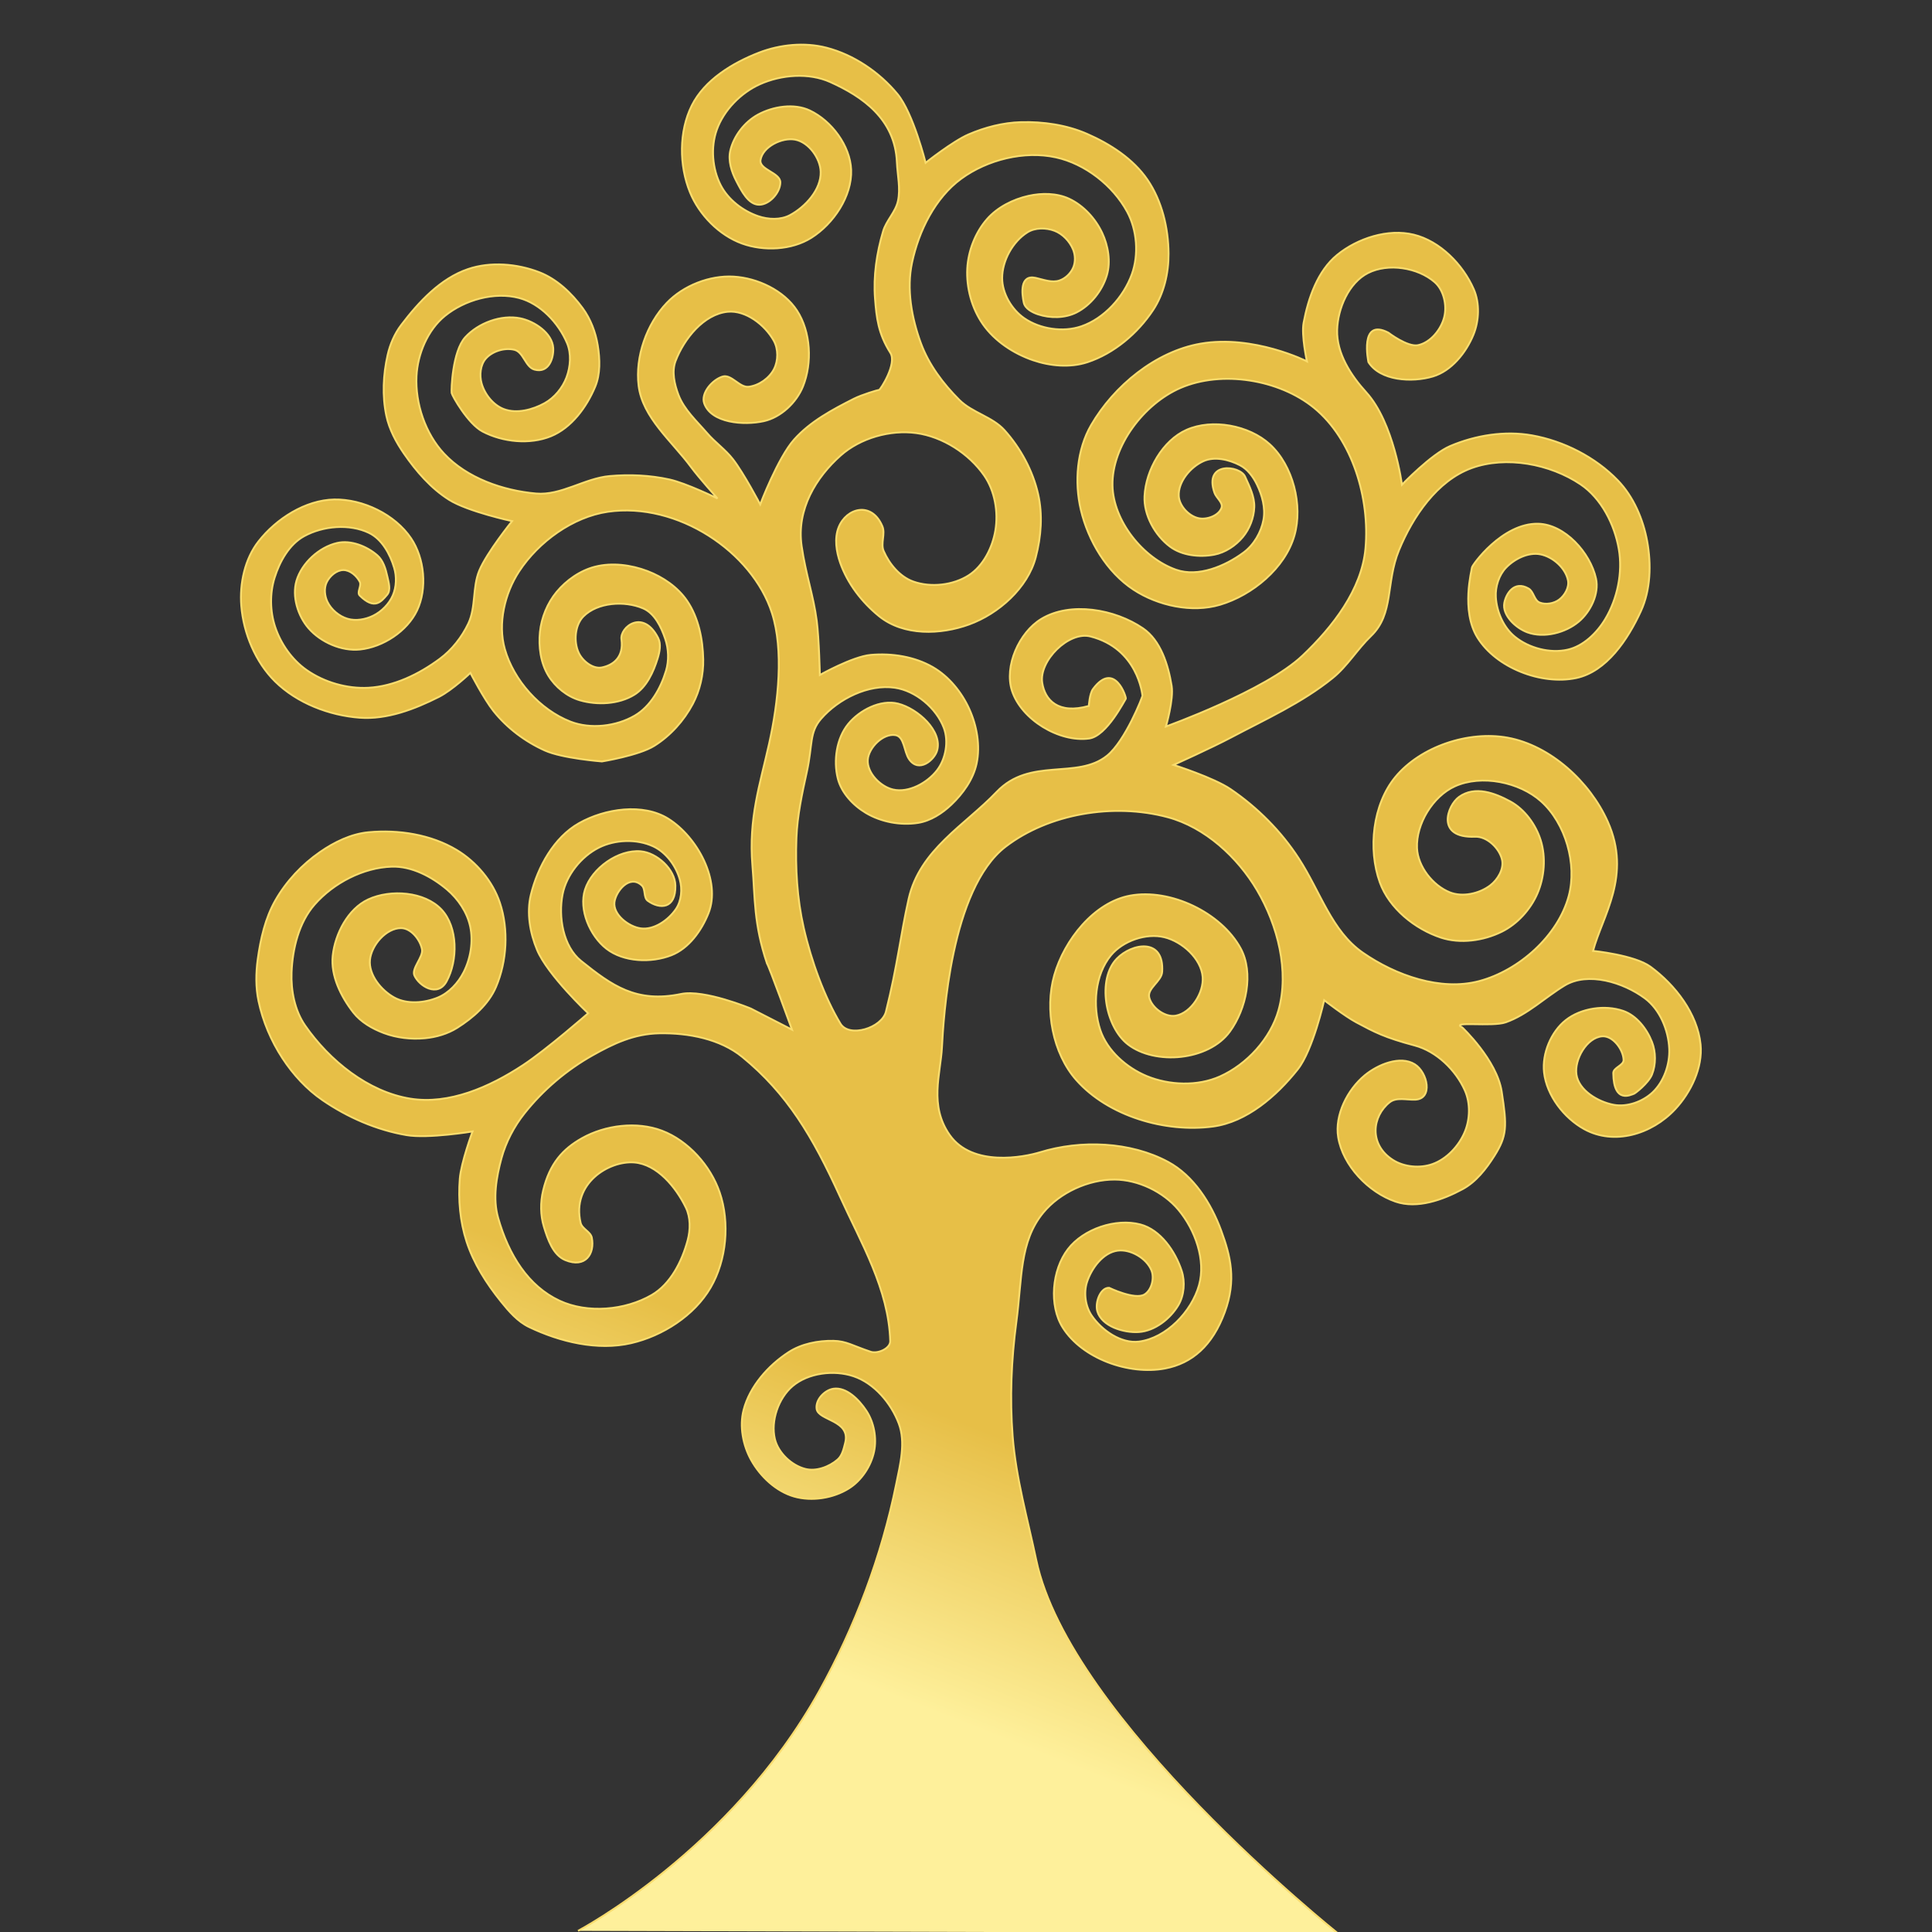 <?xml version="1.0" encoding="UTF-8" standalone="no"?>
<svg
   xmlns:dc="http://purl.org/dc/elements/1.1/"
   xmlns:cc="http://creativecommons.org/ns#"
   xmlns:rdf="http://www.w3.org/1999/02/22-rdf-syntax-ns#"
   xmlns:svg="http://www.w3.org/2000/svg"
   xmlns="http://www.w3.org/2000/svg"
   xmlns:xlink="http://www.w3.org/1999/xlink"
   width="720"
   height="720"
   viewBox="0 0 190.498 190.498"
   version="1.1"
   id="svg8">
  <rect x="0" y="0" width="190.498" height="190.498" fill="#333333" stroke="none"/>
  <defs
     id="defs2">
    <linearGradient
       id="linearGradient4507">
      <stop
         style="stop-color:#fef09b;stop-opacity:1;"
         offset="0"
         id="stop4503" />
      <stop
         style="stop-color:#e7bf47;stop-opacity:1"
         offset="1"
         id="stop4505" />
    </linearGradient>
    <linearGradient
       xlink:href="#linearGradient4507"
       id="linearGradient4509"
       x1="58.867"
       y1="195.495"
       x2="69.595"
       y2="168.262"
       gradientUnits="userSpaceOnUse"
       gradientTransform="matrix(0.946,0,0,0.946,-0.212,-30.535)" />
  </defs>
  <g
     id="layer1">
    <path
       style="fill:url(#linearGradient4509);fill-opacity:1;stroke:#fadd6e;stroke-width:0.184;stroke-linecap:butt;stroke-linejoin:miter;stroke-miterlimit:4;stroke-dasharray:none;stroke-opacity:1"
       d="m 56.992,190.385 c 0,0 15.038,-7.912 23.775,-23.621 3.533,-6.352 6.159,-13.313 7.6,-20.437 0.394,-1.948 0.957,-4.097 0.257,-5.957 -0.759,-2.017 -2.424,-3.988 -4.467,-4.673 -1.924,-0.645 -4.462,-0.338 -6.008,0.976 -1.396,1.186 -2.173,3.43 -1.746,5.212 0.327,1.365 1.643,2.609 3.004,2.953 1.071,0.27 2.349,-0.201 3.184,-0.924 0.454,-0.394 0.596,-1.06 0.745,-1.643 0.577,-2.267 -2.649,-2.179 -2.815,-3.354 -0.13,-0.919 0.805,-1.863 1.659,-1.987 1.283,-0.185 2.519,1.077 3.235,2.157 0.756,1.14 1.049,2.692 0.77,4.031 -0.3,1.441 -1.243,2.865 -2.49,3.646 -1.54,0.964 -3.645,1.295 -5.392,0.796 -1.781,-0.509 -3.335,-1.977 -4.236,-3.594 -0.813,-1.459 -1.168,-3.339 -0.745,-4.955 0.607,-2.319 2.41,-4.362 4.416,-5.674 1.279,-0.836 2.914,-1.158 4.442,-1.13 1.275,0.023 1.895,0.489 3.672,1.078 0.694,0.23 1.947,-0.321 1.926,-1.053 -0.152,-5.128 -2.875,-9.671 -4.955,-14.25 -2.694,-5.929 -5.215,-10.148 -9.628,-13.762 -2.19,-1.794 -5.334,-2.386 -8.165,-2.336 -2.523,0.044 -4.562,1.028 -6.573,2.157 -2.579,1.447 -4.919,3.432 -6.753,5.751 -1.026,1.297 -1.826,2.82 -2.259,4.416 -0.512,1.886 -0.866,3.973 -0.334,5.854 1.044,3.69 2.981,6.756 6.059,8.19 2.752,1.282 6.463,0.959 9.089,-0.565 1.86,-1.079 2.984,-3.315 3.543,-5.392 0.281,-1.043 0.294,-2.264 -0.18,-3.235 -0.987,-2.022 -2.84,-4.267 -5.084,-4.442 -2.505,-0.195 -6.2,2.069 -5.289,5.957 0.139,0.595 0.986,0.864 1.104,1.463 0.308,1.57 -0.618,3.033 -2.619,2.208 -1.203,-0.496 -1.726,-2.042 -2.105,-3.286 -0.347,-1.138 -0.356,-2.412 -0.077,-3.569 0.649,-2.694 1.96,-4.109 3.826,-5.161 2.299,-1.296 5.414,-1.679 7.882,-0.745 2.599,0.984 4.803,3.455 5.7,6.085 1.016,2.978 0.687,6.679 -0.899,9.397 -1.605,2.75 -4.728,4.754 -7.831,5.469 -3.31,0.762 -7.002,-0.124 -10.065,-1.592 -1.126,-0.539 -1.991,-1.544 -2.773,-2.516 -1.423,-1.768 -2.688,-3.747 -3.389,-5.905 -0.641,-1.973 -0.829,-4.119 -0.668,-6.188 0.125,-1.608 1.258,-4.673 1.258,-4.673 0,0 -4.376,0.727 -6.521,0.359 -2.942,-0.504 -5.805,-1.753 -8.267,-3.44 -1.573,-1.078 -2.91,-2.538 -3.954,-4.134 -1.118,-1.707 -1.942,-3.651 -2.362,-5.648 -0.282,-1.34 -0.263,-2.751 -0.077,-4.108 0.275,-2.009 0.741,-4.067 1.746,-5.828 1.069,-1.873 2.619,-3.521 4.39,-4.75 1.413,-0.98 3.064,-1.788 4.776,-1.951 2.946,-0.281 6.168,0.22 8.704,1.746 1.923,1.157 3.557,3.081 4.262,5.212 0.869,2.627 0.7,5.747 -0.385,8.293 -0.726,1.704 -2.258,3.044 -3.826,4.031 -0.944,0.594 -2.073,0.923 -3.184,1.027 -1.357,0.127 -2.781,-0.034 -4.057,-0.513 -1.131,-0.426 -2.261,-1.076 -3.004,-2.028 -1.22,-1.565 -2.24,-3.624 -2.028,-5.597 0.234,-2.172 1.511,-4.624 3.492,-5.546 2.209,-1.028 5.578,-0.78 7.24,1.001 1.616,1.731 1.626,5.01 0.488,7.086 -0.873,1.592 -2.694,0.468 -3.167,-0.596 -0.304,-0.683 0.89,-1.828 0.753,-2.562 -0.18,-0.97 -1.093,-2.108 -2.08,-2.105 -1.459,0.005 -2.911,1.681 -3.055,3.132 -0.146,1.472 1.114,3.017 2.413,3.723 1.248,0.678 2.947,0.537 4.262,0 1.109,-0.453 2.026,-1.447 2.567,-2.516 0.683,-1.35 0.956,-3.013 0.642,-4.493 -0.298,-1.403 -1.19,-2.719 -2.285,-3.646 -1.5,-1.269 -3.48,-2.32 -5.443,-2.259 -2.82,0.088 -5.736,1.606 -7.6,3.723 -1.56,1.771 -2.192,4.343 -2.285,6.701 -0.071,1.8 0.308,3.757 1.335,5.238 2.4,3.461 6.214,6.547 10.373,7.215 3.818,0.613 7.811,-1.133 11.117,-3.312 2.362,-1.557 6.415,-5.109 6.415,-5.109 0,0 -3.999,-3.774 -5.029,-6.239 -0.704,-1.685 -1.05,-3.669 -0.616,-5.443 0.674,-2.755 2.28,-5.666 4.75,-7.061 2.559,-1.445 6.316,-1.998 8.806,-0.436 2.859,1.793 5.22,6.134 3.954,9.32 -0.679,1.707 -1.936,3.462 -3.646,4.134 -2.001,0.786 -4.723,0.68 -6.419,-0.642 -1.629,-1.27 -2.738,-3.862 -2.105,-5.828 0.68,-2.115 3.281,-3.969 5.494,-3.774 1.591,0.14 3.38,1.766 3.415,3.363 0.051,2.336 -1.527,2.375 -2.722,1.515 -0.44,-0.317 -0.193,-1.146 -0.591,-1.515 -1.22,-1.134 -2.577,0.619 -2.696,1.669 -0.137,1.209 1.389,2.398 2.593,2.567 1.305,0.183 2.722,-0.813 3.466,-1.9 0.556,-0.812 0.65,-1.979 0.385,-2.927 -0.376,-1.342 -1.355,-2.673 -2.619,-3.261 -1.622,-0.754 -3.769,-0.677 -5.366,0.128 -1.732,0.874 -3.193,2.693 -3.569,4.596 -0.44,2.231 0.048,5.152 1.823,6.573 3.041,2.434 5.427,4.177 9.859,3.261 2.295,-0.475 6.881,1.438 6.881,1.438 l 4.057,2.08 c 0,0 -2.311,-6.367 -2.465,-6.521 -1.316,-3.93 -1.17,-6.411 -1.438,-9.654 -0.387,-4.696 0.744,-7.986 1.643,-12.016 0.936,-4.194 1.45,-9.249 0.282,-12.889 -1.938,-6.04 -9.325,-10.98 -16.175,-9.988 -3.44,0.498 -6.826,2.941 -8.755,5.88 -1.423,2.168 -2.119,5.156 -1.412,7.651 0.877,3.096 3.472,5.995 6.47,7.163 1.978,0.771 4.507,0.478 6.342,-0.591 1.551,-0.903 2.564,-2.697 3.081,-4.416 0.304,-1.008 0.261,-2.161 -0.077,-3.158 -0.397,-1.172 -1.044,-2.517 -2.182,-3.004 -1.819,-0.777 -4.486,-0.607 -5.88,0.796 -0.851,0.857 -0.977,2.502 -0.462,3.594 0.384,0.814 1.403,1.618 2.285,1.438 1.103,-0.225 2.172,-0.999 1.926,-2.773 -0.166,-1.196 2.131,-3.055 3.62,-0.128 0.303,0.595 0.145,1.364 -0.051,2.003 -0.419,1.361 -1.096,2.85 -2.311,3.594 -1.533,0.939 -3.64,1.041 -5.366,0.539 -1.264,-0.367 -2.422,-1.315 -3.107,-2.439 -0.757,-1.243 -0.97,-2.84 -0.822,-4.288 0.146,-1.42 0.732,-2.855 1.643,-3.954 0.967,-1.166 2.332,-2.119 3.8,-2.49 1.674,-0.424 3.547,-0.178 5.161,0.436 1.52,0.579 2.987,1.583 3.903,2.927 1.125,1.651 1.553,3.78 1.592,5.777 0.029,1.503 -0.324,3.062 -1.027,4.39 -0.875,1.654 -2.213,3.141 -3.8,4.134 -1.522,0.952 -5.161,1.54 -5.161,1.54 0,0 -3.882,-0.297 -5.623,-1.078 -1.938,-0.87 -3.734,-2.216 -5.058,-3.877 -0.962,-1.207 -2.289,-3.775 -2.289,-3.775 0,0 -1.778,1.693 -3.103,2.363 -2.401,1.214 -5.122,2.251 -7.805,2.054 -3.017,-0.222 -6.188,-1.447 -8.344,-3.569 -1.944,-1.913 -3.121,-4.752 -3.338,-7.471 -0.174,-2.181 0.347,-4.618 1.695,-6.342 1.752,-2.243 4.626,-4.08 7.471,-4.134 2.828,-0.053 5.993,1.48 7.574,3.826 1.329,1.973 1.612,4.963 0.591,7.112 -0.975,2.052 -3.363,3.616 -5.623,3.851 -1.824,0.19 -3.884,-0.718 -5.084,-2.105 -1.051,-1.215 -1.636,-3.132 -1.181,-4.673 0.516,-1.748 2.229,-3.314 4.005,-3.723 1.343,-0.309 2.91,0.307 3.954,1.207 0.589,0.507 0.836,1.346 1.001,2.105 0.128,0.585 0.365,1.343 -0.026,1.797 -0.588,0.684 -1.235,1.519 -2.696,0.077 -0.323,-0.319 0.208,-0.957 0,-1.361 -0.303,-0.589 -0.955,-1.16 -1.618,-1.155 -0.68,0.004 -1.348,0.594 -1.643,1.207 -0.279,0.579 -0.205,1.349 0.077,1.926 0.379,0.775 1.151,1.422 1.977,1.669 0.818,0.244 1.778,0.073 2.542,-0.308 0.829,-0.413 1.559,-1.152 1.926,-2.003 0.359,-0.834 0.388,-1.851 0.128,-2.722 -0.404,-1.357 -1.213,-2.83 -2.49,-3.44 -1.925,-0.921 -4.523,-0.694 -6.393,0.334 -1.463,0.804 -2.402,2.489 -2.901,4.082 -0.484,1.544 -0.458,3.317 0.051,4.853 0.553,1.669 1.666,3.255 3.107,4.262 1.729,1.209 3.978,1.857 6.085,1.746 2.527,-0.133 5.002,-1.343 7.035,-2.85 1.203,-0.891 2.184,-2.139 2.824,-3.492 0.759,-1.604 0.396,-3.574 1.078,-5.212 0.75,-1.801 3.235,-4.878 3.235,-4.878 0,0 -4.363,-0.94 -6.213,-2.105 -1.793,-1.128 -3.237,-2.802 -4.442,-4.544 -0.784,-1.134 -1.462,-2.4 -1.746,-3.749 -0.41,-1.952 -0.313,-4.037 0.128,-5.982 0.239,-1.053 0.682,-2.092 1.335,-2.953 1.734,-2.284 3.882,-4.601 6.598,-5.52 2.215,-0.75 4.827,-0.532 7.009,0.308 1.73,0.666 3.191,2.048 4.288,3.543 0.781,1.065 1.277,2.368 1.489,3.672 0.219,1.346 0.27,2.825 -0.257,4.082 -0.842,2.013 -2.343,4.056 -4.365,4.878 -2.082,0.846 -4.734,0.578 -6.727,-0.462 -1.441,-0.752 -3.004,-3.517 -3.055,-3.8 -0.051,-0.282 0.067,-4.1 1.335,-5.494 1.286,-1.414 3.544,-2.252 5.417,-1.874 1.432,0.289 3.17,1.469 3.261,2.927 0.059,0.939 -0.401,2.53 -1.849,2.131 -0.893,-0.246 -1.077,-1.732 -1.977,-1.951 -0.957,-0.234 -2.175,0.131 -2.824,0.873 -0.543,0.62 -0.634,1.645 -0.411,2.439 0.304,1.08 1.156,2.152 2.208,2.542 1.266,0.469 2.825,0.064 4.005,-0.591 0.972,-0.539 1.766,-1.502 2.157,-2.542 0.397,-1.058 0.492,-2.349 0.051,-3.389 -0.843,-1.99 -2.635,-3.889 -4.724,-4.442 -2.426,-0.642 -5.372,0.186 -7.317,1.772 -1.695,1.381 -2.69,3.748 -2.799,5.931 -0.134,2.704 0.873,5.674 2.722,7.651 2.249,2.405 5.783,3.638 9.063,3.928 2.479,0.219 4.787,-1.502 7.266,-1.72 1.955,-0.172 3.962,-0.087 5.88,0.334 1.662,0.365 4.75,1.874 4.75,1.874 0,0 -1.814,-2.017 -2.619,-3.107 -1.888,-2.555 -4.773,-4.858 -5.161,-8.011 -0.351,-2.853 0.789,-6.085 2.773,-8.165 1.631,-1.71 4.239,-2.731 6.598,-2.593 2.355,0.138 4.948,1.364 6.239,3.338 1.372,2.098 1.528,5.172 0.591,7.497 -0.642,1.591 -2.176,3.043 -3.851,3.415 -1.996,0.443 -5.193,0.18 -5.88,-1.746 -0.358,-1.004 0.78,-2.327 1.797,-2.645 0.884,-0.276 1.673,1.114 2.593,1.001 1.006,-0.123 2.027,-0.844 2.49,-1.746 0.427,-0.83 0.43,-1.984 -0.026,-2.799 -0.873,-1.561 -2.765,-3.026 -4.544,-2.85 -2.344,0.232 -4.295,2.652 -5.135,4.853 -0.398,1.043 -0.114,2.294 0.282,3.338 0.559,1.469 1.798,2.584 2.824,3.774 0.786,0.912 1.802,1.617 2.542,2.567 1.069,1.372 2.696,4.467 2.696,4.467 0,0 1.741,-4.596 3.338,-6.393 1.583,-1.782 3.778,-2.956 5.905,-4.031 0.785,-0.397 2.388,-0.873 2.49,-0.873 0.103,0 1.784,-2.573 1.104,-3.646 -1.218,-1.923 -1.369,-3.496 -1.515,-5.34 -0.175,-2.226 0.162,-4.509 0.796,-6.65 0.314,-1.061 1.228,-1.898 1.463,-2.978 0.272,-1.246 -0.046,-2.551 -0.103,-3.826 C 88.253,11.704 84.995,9.503 81.871,8.093 79.764,7.142 77.049,7.355 74.939,8.299 73.055,9.142 71.374,10.849 70.677,12.792 c -0.617,1.72 -0.451,3.844 0.385,5.469 0.732,1.422 2.184,2.539 3.697,3.055 0.989,0.337 2.212,0.392 3.132,-0.103 1.536,-0.825 3.074,-2.52 3.03,-4.262 -0.034,-1.352 -1.187,-2.934 -2.516,-3.184 -1.297,-0.244 -3.203,0.7 -3.415,2.003 -0.159,0.976 1.973,1.245 1.951,2.234 -0.022,1.005 -1.075,2.179 -2.08,2.182 -1.083,0.004 -1.758,-1.376 -2.259,-2.336 -0.472,-0.905 -0.824,-2.01 -0.591,-3.004 0.34,-1.45 1.413,-2.832 2.722,-3.543 1.501,-0.816 3.564,-1.14 5.109,-0.411 2.152,1.015 3.989,3.477 4.082,5.854 0.102,2.587 -1.737,5.322 -3.928,6.701 -1.933,1.216 -4.682,1.343 -6.83,0.565 -2.259,-0.819 -4.231,-2.832 -5.135,-5.058 -1.073,-2.641 -1.092,-5.999 0.18,-8.55 1.254,-2.514 4.005,-4.196 6.624,-5.212 2.072,-0.804 4.498,-1.043 6.65,-0.488 2.701,0.696 5.232,2.42 7.009,4.57 1.555,1.882 2.773,6.778 2.773,6.778 0,0 2.682,-2.129 4.236,-2.799 1.622,-0.699 3.395,-1.159 5.161,-1.207 2.207,-0.06 4.499,0.271 6.521,1.155 2.284,0.998 4.55,2.462 5.957,4.519 1.427,2.086 2.066,4.764 2.08,7.292 0.011,1.916 -0.46,3.946 -1.515,5.546 -1.523,2.309 -3.868,4.3 -6.496,5.161 -1.701,0.557 -3.673,0.376 -5.366,-0.205 -1.914,-0.657 -3.77,-1.885 -4.93,-3.543 -1.09,-1.559 -1.642,-3.595 -1.54,-5.494 0.094,-1.749 0.796,-3.562 1.951,-4.878 1.029,-1.172 2.56,-1.945 4.082,-2.285 1.306,-0.292 2.792,-0.282 4.005,0.282 1.416,0.659 2.596,1.951 3.261,3.363 0.598,1.27 0.861,2.839 0.462,4.185 -0.449,1.516 -1.592,2.961 -3.004,3.672 -1.125,0.566 -2.578,0.575 -3.774,0.18 -0.577,-0.191 -1.281,-0.561 -1.412,-1.155 -0.195,-0.882 -0.408,-2.801 1.181,-2.439 0.764,0.174 1.594,0.506 2.336,0.257 0.591,-0.198 1.118,-0.709 1.361,-1.284 0.233,-0.552 0.208,-1.245 -0.026,-1.797 -0.335,-0.792 -1.02,-1.517 -1.823,-1.823 -0.833,-0.317 -1.916,-0.321 -2.67,0.154 -1.455,0.917 -2.491,2.799 -2.49,4.519 4.64e-4,1.505 0.943,3.1 2.182,3.954 1.559,1.074 3.832,1.409 5.623,0.796 2.256,-0.773 4.169,-2.893 4.981,-5.135 0.702,-1.937 0.52,-4.351 -0.462,-6.162 -1.406,-2.592 -4.153,-4.738 -7.035,-5.366 -3.112,-0.679 -6.749,0.226 -9.32,2.105 -2.58,1.885 -4.184,5.143 -4.853,8.267 -0.558,2.61 -0.049,5.455 0.873,7.959 0.779,2.116 2.201,4.007 3.8,5.597 1.264,1.257 3.25,1.653 4.442,2.978 1.584,1.762 2.786,3.98 3.312,6.29 0.462,2.029 0.307,4.185 -0.231,6.239 -0.788,3.009 -3.649,5.562 -6.573,6.624 -2.795,1.016 -6.444,1.157 -8.884,-0.822 -1.684,-1.366 -3.11,-3.216 -3.826,-5.263 -0.384,-1.1 -0.584,-2.409 -0.154,-3.492 0.764,-1.922 3.258,-2.605 4.313,-0.103 0.316,0.75 -0.196,1.693 0.128,2.439 0.555,1.277 1.591,2.532 2.901,3.004 1.734,0.624 3.946,0.384 5.494,-0.616 1.437,-0.929 2.334,-2.729 2.619,-4.416 0.307,-1.817 -0.053,-3.903 -1.104,-5.417 -1.502,-2.163 -4.092,-3.831 -6.701,-4.185 -2.565,-0.348 -5.51,0.489 -7.446,2.208 -2.425,2.153 -4.376,5.311 -3.851,8.935 0.405,2.796 1.168,4.883 1.489,7.369 0.229,1.768 0.308,5.34 0.308,5.34 0,0 3.22,-1.814 5.007,-1.977 2.076,-0.189 4.332,0.163 6.136,1.207 1.58,0.915 2.842,2.47 3.594,4.134 0.743,1.645 1.093,3.601 0.719,5.366 -0.329,1.552 -1.341,2.963 -2.49,4.057 -0.905,0.86 -2.053,1.603 -3.286,1.797 -1.721,0.271 -3.637,-0.085 -5.135,-0.976 -1.255,-0.746 -2.414,-1.974 -2.773,-3.389 -0.45,-1.773 -0.131,-3.976 1.027,-5.392 1.118,-1.367 3.191,-2.432 4.904,-2.003 1.952,0.489 4.426,2.719 3.851,4.647 -0.274,0.918 -1.784,2.217 -2.747,0.847 -0.527,-0.749 -0.457,-2.241 -1.361,-2.388 -1.202,-0.195 -2.639,1.224 -2.722,2.439 -0.086,1.278 1.242,2.639 2.49,2.927 1.539,0.355 3.373,-0.651 4.339,-1.9 0.864,-1.118 1.169,-2.865 0.668,-4.185 -0.739,-1.944 -2.769,-3.655 -4.827,-3.954 -2.6,-0.377 -5.537,1.077 -7.266,3.055 -1.19,1.362 -0.818,2.525 -1.412,5.238 -0.471,2.15 -0.944,4.322 -1.027,6.521 -0.111,2.96 0.062,5.969 0.719,8.858 0.747,3.289 2.074,6.887 3.62,9.448 0.864,1.431 4.083,0.435 4.489,-1.185 1.144,-4.565 1.42,-7.471 2.237,-11.113 1.092,-4.869 5.537,-7.255 8.678,-10.552 3.298,-3.462 7.911,-1.174 10.886,-3.569 1.787,-1.439 3.517,-5.828 3.492,-5.931 -0.026,-0.103 -0.442,-4.632 -5.135,-5.828 -2.129,-0.543 -5.083,2.398 -4.75,4.57 0.26,1.691 1.557,3.144 4.596,2.285 0,0 0.069,-1.209 0.411,-1.669 2.14,-2.882 3.338,0.899 3.235,0.976 -0.103,0.077 -1.862,3.664 -3.62,3.903 -2.951,0.4 -6.675,-1.867 -7.6,-4.699 -0.792,-2.423 0.698,-5.761 2.876,-7.086 2.871,-1.747 7.266,-0.974 10.039,0.924 1.743,1.194 2.486,3.589 2.824,5.674 0.216,1.331 -0.565,4.005 -0.565,4.005 0,0 9.799,-3.511 13.468,-6.993 2.963,-2.812 5.842,-6.498 6.209,-10.566 0.443,-4.904 -1.266,-10.76 -5.083,-13.87 -3.434,-2.799 -9.075,-3.713 -13.144,-1.961 -3.593,1.547 -6.791,5.711 -6.717,9.622 0.065,3.473 3.002,7.169 6.282,8.315 2.159,0.754 4.808,-0.344 6.645,-1.707 1.012,-0.751 1.735,-1.992 1.961,-3.232 0.212,-1.163 -0.134,-2.424 -0.654,-3.486 -0.369,-0.755 -0.924,-1.501 -1.67,-1.888 -1.07,-0.555 -2.495,-0.894 -3.595,-0.399 -1.283,0.578 -2.516,2.045 -2.433,3.449 0.058,0.975 1.005,1.978 1.961,2.179 0.806,0.169 1.964,-0.245 2.251,-1.017 0.191,-0.513 -0.51,-0.972 -0.69,-1.489 -1.089,-3.123 2.505,-2.723 3.014,-1.598 0.432,0.956 0.946,1.965 0.908,3.014 -0.038,1.049 -0.456,2.133 -1.126,2.941 -0.708,0.853 -1.743,1.539 -2.832,1.743 -1.451,0.272 -3.175,0.086 -4.357,-0.799 -1.486,-1.113 -2.596,-3.12 -2.505,-4.974 0.126,-2.576 1.782,-5.49 4.139,-6.536 2.537,-1.126 6.154,-0.453 8.206,1.416 2.298,2.094 3.288,6.016 2.433,9.005 -0.919,3.211 -4.133,5.876 -7.335,6.826 -2.768,0.821 -6.118,0.095 -8.533,-1.489 -2.63,-1.725 -4.473,-4.817 -5.192,-7.879 -0.641,-2.73 -0.392,-5.926 1.017,-8.351 2.25,-3.875 6.37,-7.257 10.784,-8.024 5.232,-0.91 10.494,1.743 10.494,1.743 0,0 -0.564,-2.559 -0.327,-3.813 0.462,-2.441 1.38,-5.109 3.304,-6.681 2.017,-1.647 5.023,-2.614 7.552,-1.997 2.589,0.632 4.85,2.933 5.918,5.374 0.602,1.375 0.534,3.114 -0.036,4.502 -0.726,1.765 -2.165,3.558 -3.994,4.103 -2.08,0.62 -5.199,0.421 -6.354,-1.416 0,0 -0.939,-4.403 1.961,-2.905 0,0 1.902,1.461 2.941,1.235 1.239,-0.27 2.28,-1.564 2.578,-2.796 0.278,-1.147 -0.056,-2.636 -0.944,-3.413 -1.664,-1.457 -4.599,-1.906 -6.572,-0.908 -1.904,0.963 -2.992,3.495 -3.05,5.628 -0.062,2.289 1.348,4.467 2.868,6.136 2.73,2.996 3.522,9.114 3.522,9.114 0,0 2.887,-3.016 4.757,-3.813 2.493,-1.062 5.393,-1.528 8.061,-1.053 3.134,0.558 6.247,2.142 8.46,4.43 1.551,1.603 2.506,3.833 2.905,6.027 0.41,2.26 0.338,4.774 -0.617,6.863 -1.275,2.786 -3.391,5.981 -6.391,6.608 -3.432,0.718 -7.884,-1.013 -9.731,-3.994 -1.65,-2.663 -0.545,-6.681 -0.545,-6.899 0,-0.218 2.99,-4.404 6.536,-4.321 2.619,0.061 5.142,2.851 5.701,5.41 0.325,1.491 -0.537,3.268 -1.707,4.248 -1.317,1.104 -3.432,1.641 -5.047,1.053 -1.158,-0.421 -2.514,-1.693 -2.288,-2.905 0.171,-0.912 0.976,-2.24 2.396,-1.416 0.507,0.294 0.544,1.164 1.089,1.38 0.603,0.238 1.406,0.099 1.924,-0.29 0.554,-0.416 1.002,-1.207 0.871,-1.888 -0.236,-1.227 -1.497,-2.337 -2.723,-2.578 -1.184,-0.233 -2.537,0.44 -3.377,1.307 -0.713,0.737 -1.074,1.881 -1.017,2.905 0.081,1.449 0.761,3.008 1.888,3.921 1.384,1.122 3.454,1.662 5.192,1.271 1.553,-0.35 2.885,-1.649 3.704,-3.014 1.205,-2.009 1.741,-4.59 1.343,-6.899 -0.42,-2.438 -1.723,-5.009 -3.776,-6.391 -3.005,-2.022 -7.345,-2.839 -10.748,-1.598 -3.383,1.234 -5.784,4.766 -7.153,8.097 -1.327,3.229 -0.468,6.26 -2.76,8.46 -1.347,1.293 -2.324,2.965 -3.776,4.139 -3.019,2.443 -6.626,4.064 -10.058,5.882 -1.837,0.973 -5.628,2.687 -5.628,2.687 0,0 3.943,1.249 5.628,2.396 2.638,1.797 4.982,4.147 6.717,6.826 2.159,3.332 3.24,7.16 6.318,9.295 3.235,2.244 7.67,3.81 11.474,2.796 3.921,-1.045 7.767,-4.47 8.823,-8.388 0.844,-3.129 -0.309,-7.17 -2.723,-9.332 -2.142,-1.918 -5.875,-2.671 -8.496,-1.489 -2.174,0.981 -3.845,3.717 -3.74,6.1 0.08,1.807 1.553,3.685 3.232,4.357 1.254,0.502 2.922,0.132 3.994,-0.69 0.731,-0.56 1.356,-1.605 1.162,-2.505 -0.246,-1.141 -1.485,-2.335 -2.651,-2.288 -3.946,0.161 -2.742,-3.096 -1.598,-3.921 1.583,-1.142 3.562,-0.368 5.047,0.436 1.433,0.776 2.531,2.293 3.014,3.849 0.518,1.668 0.364,3.625 -0.327,5.229 -0.681,1.581 -1.979,3.014 -3.522,3.776 -1.799,0.888 -4.086,1.21 -5.991,0.581 -2.571,-0.849 -5.111,-2.898 -6.027,-5.446 -1.184,-3.292 -0.701,-7.685 1.525,-10.385 2.489,-3.018 7.226,-4.586 11.074,-3.885 4.226,0.77 8.128,4.355 9.876,8.279 2.384,5.351 -0.529,9.279 -1.452,12.745 0,0 4.086,0.402 5.664,1.561 2.449,1.799 4.636,4.638 4.938,7.661 0.227,2.277 -0.944,4.718 -2.505,6.391 -2.328,2.494 -6.043,3.575 -8.969,1.961 -1.999,-1.103 -3.705,-3.322 -3.958,-5.592 -0.206,-1.85 0.681,-4.003 2.142,-5.156 1.501,-1.184 3.856,-1.531 5.664,-0.908 1.312,0.452 2.325,1.759 2.832,3.05 0.394,1.003 0.403,2.232 0,3.232 -0.333,0.826 -1.707,1.924 -1.852,1.924 -0.145,0 -1.924,1.053 -1.961,-2.07 -0.007,-0.552 1.037,-0.756 1.017,-1.307 -0.039,-1.045 -1.063,-2.399 -2.106,-2.324 -1.513,0.109 -2.766,2.276 -2.542,3.776 0.233,1.557 2.12,2.687 3.667,2.977 1.324,0.249 2.871,-0.308 3.849,-1.235 1.11,-1.051 1.699,-2.757 1.634,-4.285 -0.078,-1.839 -0.921,-3.875 -2.396,-4.974 -2.143,-1.597 -5.63,-2.655 -7.916,-1.271 -1.948,1.179 -3.655,2.873 -5.81,3.631 -1.357,0.477 -5.561,-0.154 -4.285,0.508 0,0 3.408,3.209 3.885,6.318 0.527,3.43 0.542,4.351 -0.726,6.354 -0.806,1.273 -1.798,2.55 -3.123,3.268 -1.97,1.067 -4.488,1.959 -6.608,1.235 -2.685,-0.917 -5.208,-3.554 -5.664,-6.354 -0.356,-2.183 0.91,-4.689 2.614,-6.1 1.298,-1.075 3.509,-1.983 4.938,-1.089 1.273,0.796 1.828,3.418 0.036,3.486 -0.839,0.032 -1.846,-0.266 -2.505,0.254 -1.744,1.375 -2.078,4.179 0.327,5.701 1.1,0.696 2.658,0.835 3.885,0.399 1.419,-0.504 2.619,-1.804 3.195,-3.195 0.519,-1.252 0.552,-2.829 0,-4.067 -0.901,-2.019 -2.802,-3.86 -4.938,-4.43 -2.995,-0.799 -3.947,-1.312 -5.773,-2.288 -1.128,-0.603 -3.159,-2.179 -3.159,-2.179 0,0 -1.098,4.919 -2.614,6.826 -2.089,2.627 -5.024,5.184 -8.351,5.628 -4.7,0.628 -10.325,-1.027 -13.471,-4.575 -2.339,-2.637 -3.143,-6.958 -2.179,-10.348 0.988,-3.475 3.927,-7.189 7.48,-7.843 3.956,-0.729 8.967,1.661 10.893,5.192 1.32,2.421 0.567,5.974 -1.053,8.206 -2.101,2.896 -7.385,3.339 -10.058,1.271 -2.249,-1.74 -3.069,-6.419 -1.089,-8.46 1.47,-1.516 4.684,-2.106 4.466,1.307 -0.06,0.945 -1.51,1.625 -1.271,2.542 0.266,1.02 1.578,1.971 2.614,1.779 1.522,-0.281 2.774,-2.27 2.651,-3.813 -0.144,-1.809 -2.013,-3.492 -3.776,-3.921 -1.8,-0.439 -4.081,0.354 -5.265,1.779 -1.586,1.909 -1.843,5.018 -1.053,7.371 0.683,2.037 2.591,3.716 4.575,4.539 2.225,0.923 5.027,1.021 7.226,0.036 2.653,-1.188 4.988,-3.737 5.773,-6.536 1.079,-3.847 -0.084,-8.354 -2.106,-11.801 -1.924,-3.279 -5.151,-6.241 -8.823,-7.226 -5.354,-1.436 -11.743,-0.339 -15.976,2.905 -5.438,4.167 -6.139,17.086 -6.282,19.789 -0.14,2.645 -1.284,5.731 0.763,8.642 2.249,3.199 7.355,2.18 8.896,1.707 4.037,-1.242 8.916,-1.056 12.636,0.944 2.508,1.348 4.247,4.081 5.229,6.754 0.927,2.525 1.528,4.881 0.363,8.061 -1.215,3.316 -3.233,5.05 -5.882,5.555 -3.559,0.679 -8.162,-0.966 -10.094,-4.03 -1.378,-2.185 -1.064,-5.684 0.508,-7.734 1.533,-1.998 4.718,-3.076 7.153,-2.433 1.973,0.521 3.434,2.635 4.067,4.575 0.35,1.075 0.249,2.404 -0.327,3.377 -0.798,1.349 -2.321,2.542 -3.885,2.651 -1.523,0.106 -3.67,-0.57 -4.103,-2.033 -0.255,-0.864 0.297,-2.369 1.162,-2.324 0,0 2.536,1.229 3.486,0.654 0.701,-0.425 0.992,-1.598 0.69,-2.36 -0.476,-1.2 -2.061,-2.132 -3.341,-1.961 -1.425,0.191 -2.566,1.72 -3.014,3.086 -0.35,1.069 -0.168,2.416 0.472,3.341 1.005,1.452 2.896,2.765 4.648,2.542 2.684,-0.342 5.183,-2.951 5.918,-5.555 0.699,-2.475 -0.381,-5.472 -2.033,-7.444 -1.488,-1.776 -3.964,-2.968 -6.282,-2.977 -2.588,-0.011 -5.399,1.269 -7.044,3.268 -2.353,2.858 -2.074,6.463 -2.651,10.784 -0.497,3.721 -0.656,7.513 -0.363,11.256 0.323,4.127 1.475,8.148 2.324,12.2 3.283,15.679 29.701,36.782 29.701,36.782"
       id="path25" />
  </g>
  <g
     id="layer2" />
</svg>
